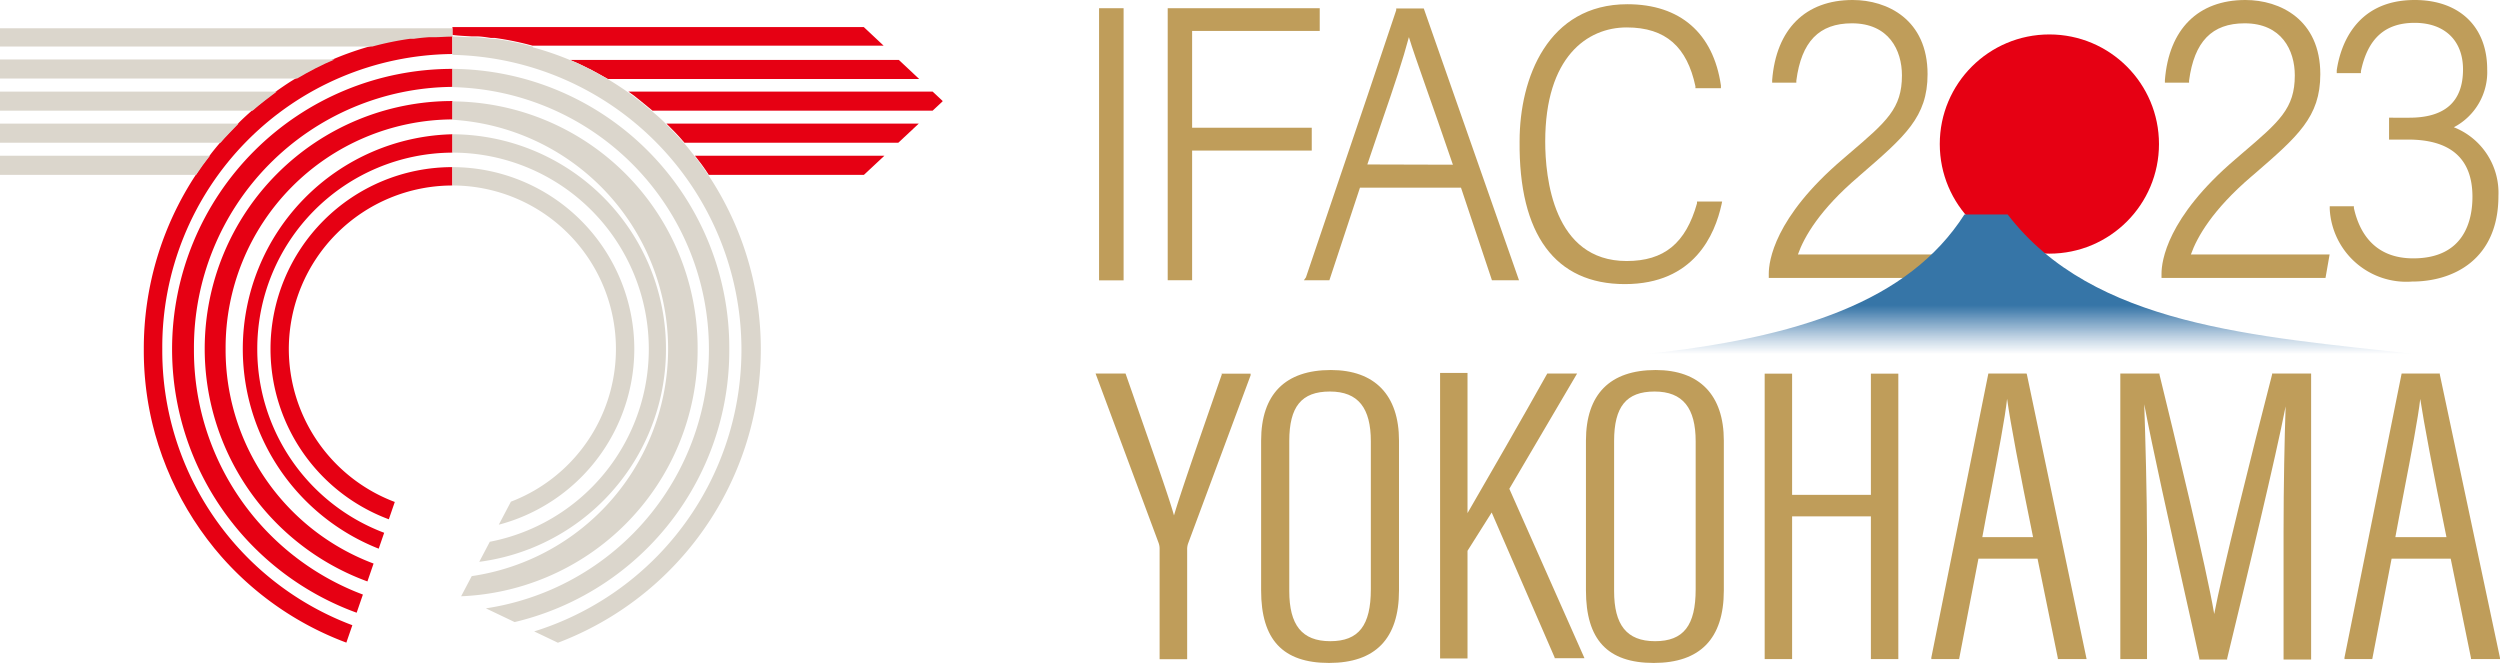 <svg id="a48ce42d-f803-4522-8d36-f7f1d6fdbc60" data-name="200520" xmlns="http://www.w3.org/2000/svg" xmlns:xlink="http://www.w3.org/1999/xlink" viewBox="0 0 206.88 54.83"><defs><linearGradient id="ac8aab1a-0c4b-416f-9956-c85d7d97f2cd" x1="636.12" y1="179.61" x2="636.12" y2="168.05" gradientUnits="userSpaceOnUse"><stop offset="0" stop-color="#749bc2" stop-opacity="0"/><stop offset="0.04" stop-color="#6b96be" stop-opacity="0.14"/><stop offset="0.19" stop-color="#4f84b2" stop-opacity="0.6"/><stop offset="0.3" stop-color="#3d79aa" stop-opacity="0.89"/><stop offset="0.35" stop-color="#3675a7"/></linearGradient><clipPath id="ea9eda9e-5ae5-43cd-8759-55ea716b2713" transform="translate(-468.1 -150.3)"><path id="f94f28f3-7960-48ac-8f83-2aa4e8bce8b7" data-name="SVGID" d="M546.12,158.67l-6.54-6.13H468.1v12.25h16.15a26.17,26.17,0,0,0,12.48,38.78l4.08-11.85a13.41,13.41,0,1,1,9.65-.06l-4.21,8,8.13,3.88a26.16,26.16,0,0,0,12.46-38.76h12.74Z" style="fill:none"/></clipPath></defs><rect x="90.95" y="0.68" width="2.03" height="22.52" style="fill:#bf9d5a"/><polygon points="98.65 12.46 108.55 12.46 108.55 10.57 98.65 10.57 98.65 2.56 109.21 2.56 109.21 0.68 96.63 0.68 96.63 23.19 98.65 23.19 98.65 12.46" style="fill:#bf9d5a"/><path d="M576,173.49h2.11l2.53-7.66H589l2.56,7.66h2.24L585.92,151h-2.28l0,.14c-1.6,4.81-3.15,9.37-4.65,13.78l-2.82,8.33Zm5.25-9.58c.45-1.32.85-2.53,1.23-3.63,1-2.89,1.72-5.06,2.21-6.91.27.9.73,2.2,1.36,4s1.36,3.85,2.28,6.56Z" transform="translate(-468.1 -150.3)" style="fill:#bf9d5a"/><path d="M602.56,173.81c5.75,0,7.46-4.13,8-6.59l.05-.24h-2.08l0,.15c-.93,3.3-2.72,4.77-5.82,4.77-6.08,0-6.74-6.92-6.74-9.89,0-7,3.48-9.44,6.74-9.44s5,1.64,5.69,4.87l0,.16h2.11l0-.23c-.63-4.33-3.38-6.72-7.74-6.72-6.58,0-8.92,6.11-8.92,11.33C593.77,169.72,596.81,173.81,602.56,173.81Z" transform="translate(-468.1 -150.3)" style="fill:#bf9d5a"/><path d="M628.35,171.36H616.88c.52-1.47,1.81-3.71,5-6.43l.18-.16c3.69-3.19,5.55-4.79,5.55-8.33,0-4.53-3.34-6.14-6.2-6.14-3.91,0-6.33,2.41-6.66,6.63v.21h2l0-.17c.42-3.23,1.89-4.74,4.6-4.74,3.06,0,4.14,2.23,4.14,4.31,0,2.73-1.26,3.82-4.32,6.43l-.58.5c-5.68,4.84-6.12,8.47-6.12,9.47v.36H628Z" transform="translate(-468.1 -150.3)" style="fill:#bf9d5a"/><path d="M654.38,164.93l.19-.16c3.69-3.19,5.54-4.79,5.54-8.33,0-4.53-3.34-6.14-6.2-6.14-3.91,0-6.33,2.41-6.66,6.63v.21h2l0-.17c.43-3.23,1.89-4.74,4.6-4.74,3.06,0,4.15,2.23,4.15,4.31,0,2.73-1.27,3.82-4.33,6.43l-.58.5c-5.68,4.84-6.12,8.47-6.12,9.47v.36h13.57l.34-1.94H649.4C649.92,169.89,651.21,167.65,654.38,164.93Z" transform="translate(-468.1 -150.3)" style="fill:#bf9d5a"/><path d="M667.7,173.6c3.46,0,7.15-1.86,7.15-7.09a5.83,5.83,0,0,0-3.69-5.68,5.15,5.15,0,0,0,2.76-4.79c0-3.54-2.31-5.74-6-5.74-5.06,0-6.2,4.07-6.45,5.82l0,.23h2l0-.16c.57-2.71,2-4,4.45-4s4,1.44,4,3.85c0,2.68-1.5,4-4.45,4H665.8v1.81h1.57c3.54,0,5.33,1.59,5.33,4.73,0,1.91-.64,5.1-4.9,5.1-3.3,0-4.49-2.26-4.91-4.16l0-.15h-2l0,.22A6.35,6.35,0,0,0,667.7,173.6Z" transform="translate(-468.1 -150.3)" style="fill:#bf9d5a"/><path d="M569.21,181.28c-.29.82-.59,1.7-.9,2.59-1.26,3.63-2.56,7.38-3.06,9.08-.51-1.81-2-5.94-3.38-9.94l-.63-1.8h-2.48l5.21,14a1.37,1.37,0,0,1,.09.48v9.16h2.28v-9.06a1.42,1.42,0,0,1,.08-.52l5.17-13.91,0-.14h-2.41Z" transform="translate(-468.1 -150.3)" style="fill:#bf9d5a"/><path d="M578.23,180.92c-3.77,0-5.77,2-5.77,5.85v12.39c0,4.07,1.79,6,5.62,6s5.79-2,5.79-6v-12.4C583.87,183,581.87,180.92,578.23,180.92Zm-3.44,5.88c0-2.84,1-4.1,3.36-4.1s3.39,1.38,3.39,4.12v12.24c0,3-1,4.3-3.36,4.3s-3.39-1.36-3.39-4.15Z" transform="translate(-468.1 -150.3)" style="fill:#bf9d5a"/><path d="M598.52,181.36l.09-.15h-2.47l0,0c-1.9,3.41-5.2,9.14-6.6,11.55v-11.6h-2.27v23.63h2.27v-8.91l2-3.17,5.21,12,0,.06h2.47L593,190.75Z" transform="translate(-468.1 -150.3)" style="fill:#bf9d5a"/><path d="M605.11,180.92c-3.78,0-5.77,2-5.77,5.85v12.39c0,4.07,1.78,6,5.61,6s5.8-2,5.8-6v-12.4C610.75,183,608.75,180.92,605.11,180.92Zm-3.44,5.88c0-2.84,1-4.1,3.35-4.1s3.4,1.38,3.4,4.12v12.24c0,3-1,4.3-3.36,4.3s-3.39-1.36-3.39-4.15Z" transform="translate(-468.1 -150.3)" style="fill:#bf9d5a"/><polygon points="154.82 40.95 148.3 40.95 148.3 30.92 146.03 30.92 146.03 54.54 148.3 54.54 148.3 42.73 154.82 42.73 154.82 54.54 157.09 54.54 157.09 30.92 154.82 30.92 154.82 40.95" style="fill:#bf9d5a"/><path d="M635.8,181.21h-3.16l-4.72,23.51,0,.12h2.3l1.6-8.31h4.89l1.68,8.23,0,.08h2.38l-4.94-23.55Zm.54,13.54h-4.2c.22-1.2.45-2.44.69-3.64.61-3.22,1.2-6.27,1.36-7.81C634.47,185.33,635.2,189.17,636.34,194.75Z" transform="translate(-468.1 -150.3)" style="fill:#bf9d5a"/><path d="M656.12,181.29c-1.63,6.32-4.16,16.47-4.79,19.82-.62-3.73-3.35-15-4.53-19.82l0-.08h-3.24v23.63h2.21V195c0-3.72-.14-8.59-.23-11.25.64,3.43,2.15,10.2,3.38,15.72.45,2,.86,3.84,1.18,5.33l0,.08h2.3l0-.08c1.73-7.16,4-16.57,4.84-20.87-.09,2.7-.17,6.58-.17,10.34v10.61h2.28V181.21h-3.23Z" transform="translate(-468.1 -150.3)" style="fill:#bf9d5a"/><path d="M670,181.29v-.08h-3.16l-4.73,23.51,0,.12h2.3l1.6-8.31h4.89l1.68,8.23,0,.08H675Zm.52,13.46h-4.2c.22-1.21.46-2.45.69-3.65.62-3.21,1.2-6.26,1.37-7.79C668.69,185.33,669.41,189.18,670.55,194.75Z" transform="translate(-468.1 -150.3)" style="fill:#bf9d5a"/><circle cx="169.59" cy="11.92" r="9.07" style="fill:#e60013"/><path d="M604.18,179.61c12.72-1.36,21.87-4.35,26.48-11.56h3.58c7.09,9.23,20.46,10.07,33.82,11.56Z" transform="translate(-468.1 -150.3)" style="fill:url(#ac8aab1a-0c4b-416f-9956-c85d7d97f2cd)"/><g style="clip-path:url(#ea9eda9e-5ae5-43cd-8759-55ea716b2713)"><path d="M524.74,162.11h21.38v-1.58H523.25c.52.51,1,1,1.49,1.58Z" transform="translate(-468.1 -150.3)" style="fill:#e60013"/><path d="M546.12,164.77v-1.58H525.61c.4.51.78,1,1.14,1.58Z" transform="translate(-468.1 -150.3)" style="fill:#e60013"/><path d="M507.1,153.31l.4,0c.41,0,.82.07,1.23.13l.32,0a24.28,24.28,0,0,1,3.12.64h34v-1.58H505.54v.69C506.07,153.26,506.59,153.28,507.1,153.31Z" transform="translate(-468.1 -150.3)" style="fill:#e60013"/><path d="M516.89,156c.51.27,1,.55,1.52.84h27.71v-1.58H515.28c.54.23,1.07.47,1.59.74Z" transform="translate(-468.1 -150.3)" style="fill:#e60013"/><path d="M521.1,158.64l1,.82h24v-1.58h-26c.35.24.69.5,1,.76Z" transform="translate(-468.1 -150.3)" style="fill:#e60013"/><path d="M481.53,179.18a24.24,24.24,0,0,1,24-24.41v-1.51c-.52,0-1,0-1.56.05l-.4,0c-.41,0-.82.07-1.22.13l-.33,0a25,25,0,0,0-3.12.64h0a25.93,25.93,0,0,0-3.11,1.07c-.54.23-1.07.47-1.59.74h0c-.52.27-1,.55-1.52.84s-1.12.7-1.66,1.08c-.35.24-.69.5-1,.76h0c-.34.27-.67.54-1,.82s-.79.7-1.16,1.07-1,1-1.49,1.58c-.3.35-.6.71-.88,1.08h0c-.4.51-.78,1-1.14,1.58A26.09,26.09,0,0,0,480,179.18a25.76,25.76,0,0,0,25.53,25.92v-1.52A24.24,24.24,0,0,1,481.53,179.18Z" transform="translate(-468.1 -150.3)" style="fill:#e60013"/><path d="M484.15,179.18a21.57,21.57,0,0,1,21.39-21.69V156a23.2,23.2,0,0,0,0,46.4v-1.52A21.57,21.57,0,0,1,484.15,179.18Z" transform="translate(-468.1 -150.3)" style="fill:#e60013"/><path d="M486.77,179.18a18.89,18.89,0,0,1,18.77-19v-1.52a20.49,20.49,0,0,0,0,41v-1.52A18.88,18.88,0,0,1,486.77,179.18Z" transform="translate(-468.1 -150.3)" style="fill:#e60013"/><path d="M489.39,179.18a16.22,16.22,0,0,1,16.15-16.25v-1.52a17.77,17.77,0,0,0,0,35.53v-1.51A16.22,16.22,0,0,1,489.39,179.18Z" transform="translate(-468.1 -150.3)" style="fill:#e60013"/><path d="M492,179.18a13.55,13.55,0,0,1,13.53-13.53v-1.52a15,15,0,0,0,0,30.09v-1.51A13.55,13.55,0,0,1,492,179.18Z" transform="translate(-468.1 -150.3)" style="fill:#e60013"/><path d="M498.91,154.15a25,25,0,0,1,3.12-.64,25,25,0,0,0-3.12.64Z" transform="translate(-468.1 -150.3)"/><path d="M512.17,154.15a24.64,24.64,0,0,0-3.12-.64l-.32,0c-.41-.06-.82-.1-1.23-.13l-.4,0c-.51,0-1-.05-1.56-.05v1.51a24.41,24.41,0,0,1,0,48.81v1.52a26,26,0,0,0,21.21-40.33c-.36-.54-.74-1.07-1.14-1.58s-.57-.73-.87-1.08c-.48-.54-1-1.07-1.49-1.58s-.77-.73-1.16-1.07l-1-.82h0c-.33-.26-.67-.52-1-.76-.54-.38-1.09-.74-1.66-1.08s-1-.57-1.52-.84h0c-.52-.27-1-.51-1.59-.74a24.77,24.77,0,0,0-3.11-1.07Z" transform="translate(-468.1 -150.3)" style="fill:#dbd6cc"/><path d="M528.45,179.18A23.08,23.08,0,0,0,505.54,156v1.51a21.69,21.69,0,0,1,0,43.37v1.52A23.09,23.09,0,0,0,528.45,179.18Z" transform="translate(-468.1 -150.3)" style="fill:#dbd6cc"/><path d="M525.83,179.18a20.41,20.41,0,0,0-20.29-20.49v1.52a19,19,0,0,1,0,37.93v1.52A20.41,20.41,0,0,0,525.83,179.18Z" transform="translate(-468.1 -150.3)" style="fill:#dbd6cc"/><path d="M523.21,179.18a17.74,17.74,0,0,0-17.67-17.77v1.52a16.25,16.25,0,0,1,0,32.5v1.51A17.74,17.74,0,0,0,523.21,179.18Z" transform="translate(-468.1 -150.3)" style="fill:#dbd6cc"/><path d="M520.59,179.18a15.07,15.07,0,0,0-15.05-15.05v1.52a13.53,13.53,0,1,1,0,27.06v1.51A15.06,15.06,0,0,0,520.59,179.18Z" transform="translate(-468.1 -150.3)" style="fill:#dbd6cc"/><path d="M468.1,154.15h30.81a25,25,0,0,1,3.12-.64l.33,0c.4-.06.81-.1,1.22-.13l.4,0c.52,0,1-.05,1.56-.05v-.69H468.1Z" transform="translate(-468.1 -150.3)" style="fill:#dbd6cc"/><path d="M468.1,155.22v1.58h24.58c.49-.29,1-.57,1.52-.84h0c.52-.27,1.05-.51,1.59-.74H468.1Z" transform="translate(-468.1 -150.3)" style="fill:#dbd6cc"/><path d="M468.1,157.88v1.58H489c.32-.28.65-.55,1-.82h0c.34-.26.68-.52,1-.76H468.1Z" transform="translate(-468.1 -150.3)" style="fill:#dbd6cc"/><path d="M468.1,160.53v1.58h18.25c.47-.54,1-1.07,1.49-1.58H468.1Z" transform="translate(-468.1 -150.3)" style="fill:#dbd6cc"/><path d="M468.1,164.77h16.23c.36-.54.74-1.07,1.14-1.58H468.1Z" transform="translate(-468.1 -150.3)" style="fill:#dbd6cc"/></g></svg>